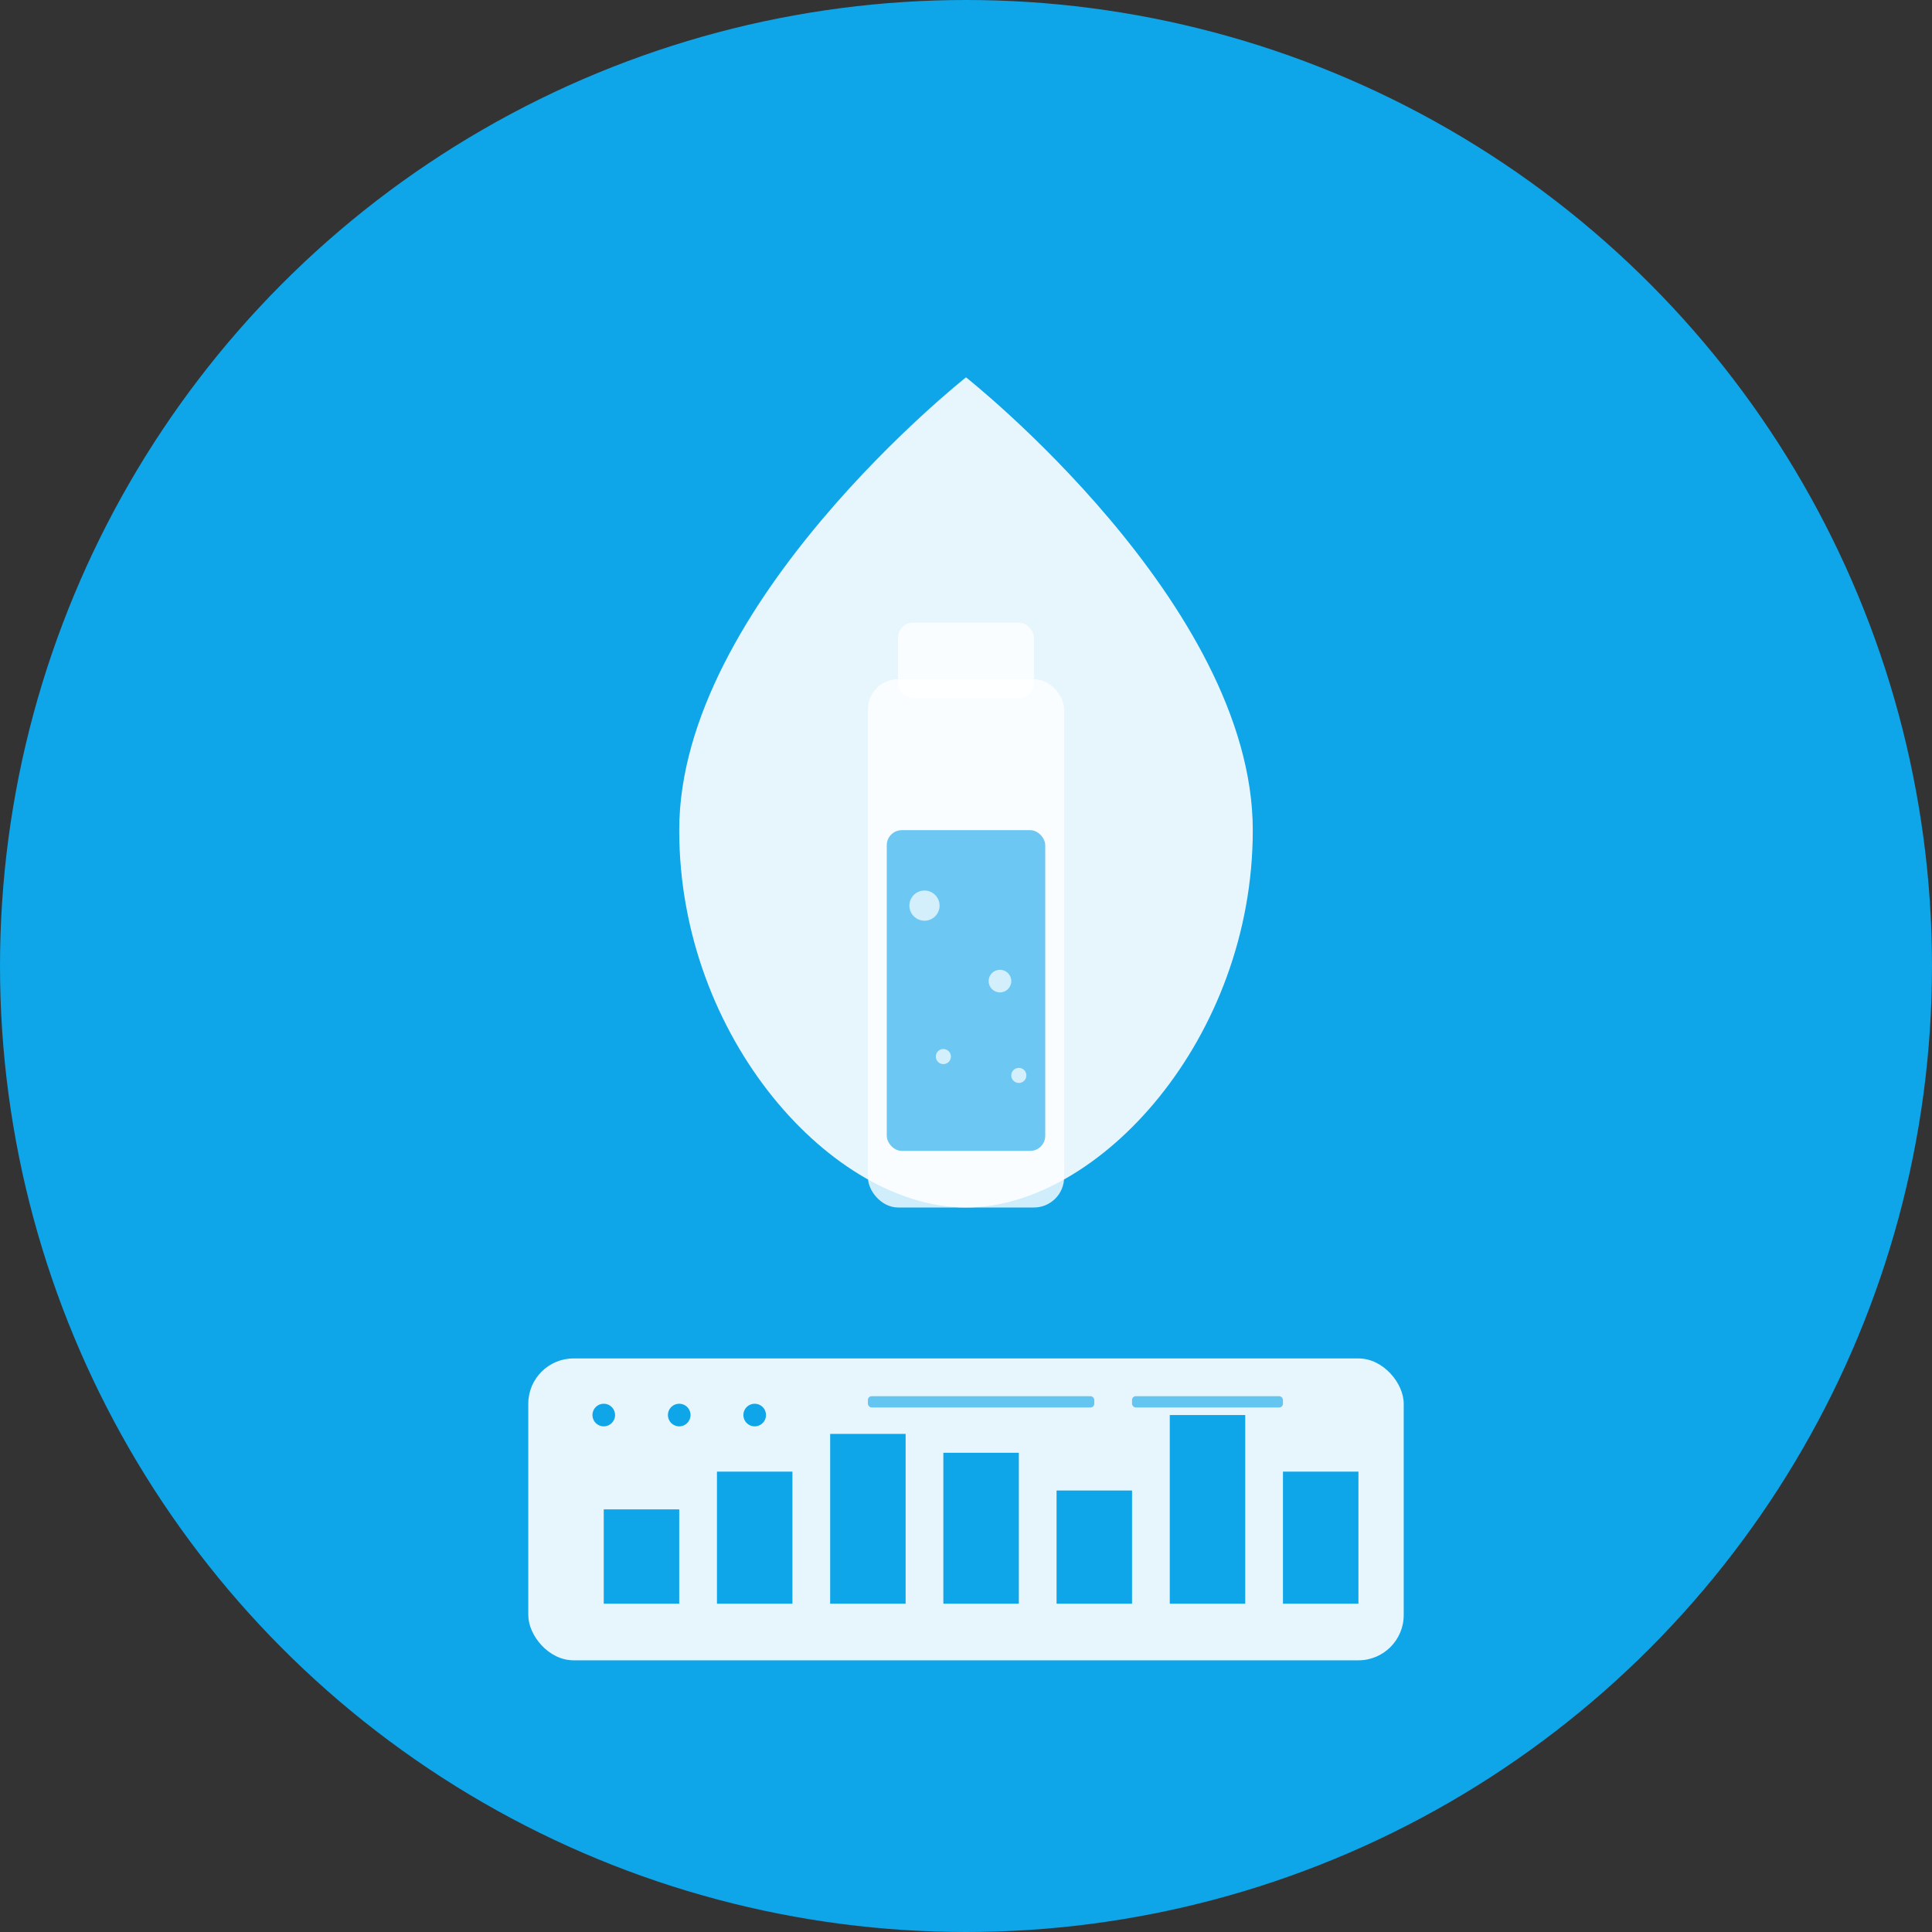 <svg width="512" height="512" viewBox="0 0 512 512" fill="none" xmlns="http://www.w3.org/2000/svg">
  <rect x="0" y="0" width="512" height="512" fill="#333333" stroke="none"/>
  <!-- Background Circle -->
  <circle cx="256" cy="256" r="256" fill="#0ea5e9"/>
  
  <!-- Water Drop -->
  <path d="M256 100C256 100 180 160 180 220C180 275.228 220.772 320 256 320C291.228 320 332 275.228 332 220C332 160 256 100 256 100Z" fill="white" opacity="0.9"/>
  
  <!-- Bottle Shape -->
  <rect x="230" y="180" width="52" height="140" rx="8" fill="white" opacity="0.8"/>
  <rect x="238" y="165" width="36" height="20" rx="4" fill="white" opacity="0.8"/>
  
  <!-- Water Level -->
  <rect x="235" y="220" width="42" height="85" rx="4" fill="#0ea5e9" opacity="0.6"/>
  
  <!-- Bubbles -->
  <circle cx="245" cy="240" r="4" fill="white" opacity="0.7"/>
  <circle cx="265" cy="260" r="3" fill="white" opacity="0.7"/>
  <circle cx="250" cy="280" r="2" fill="white" opacity="0.7"/>
  <circle cx="270" cy="285" r="2" fill="white" opacity="0.7"/>
  
  <!-- Management Dashboard -->
  <rect x="140" y="360" width="232" height="80" rx="12" fill="white" opacity="0.9"/>
  
  <!-- Chart Bars -->
  <rect x="160" y="400" width="20" height="25" fill="#0ea5e9"/>
  <rect x="190" y="390" width="20" height="35" fill="#0ea5e9"/>
  <rect x="220" y="380" width="20" height="45" fill="#0ea5e9"/>
  <rect x="250" y="385" width="20" height="40" fill="#0ea5e9"/>
  <rect x="280" y="395" width="20" height="30" fill="#0ea5e9"/>
  <rect x="310" y="375" width="20" height="50" fill="#0ea5e9"/>
  <rect x="340" y="390" width="20" height="35" fill="#0ea5e9"/>
  
  <!-- Dashboard Icons -->
  <circle cx="160" cy="375" r="3" fill="#0ea5e9"/>
  <circle cx="180" cy="375" r="3" fill="#0ea5e9"/>
  <circle cx="200" cy="375" r="3" fill="#0ea5e9"/>
  
  <!-- Text Lines (representing data) -->
  <rect x="230" y="370" width="60" height="3" rx="1" fill="#0ea5e9" opacity="0.6"/>
  <rect x="300" y="370" width="40" height="3" rx="1" fill="#0ea5e9" opacity="0.6"/>
</svg>